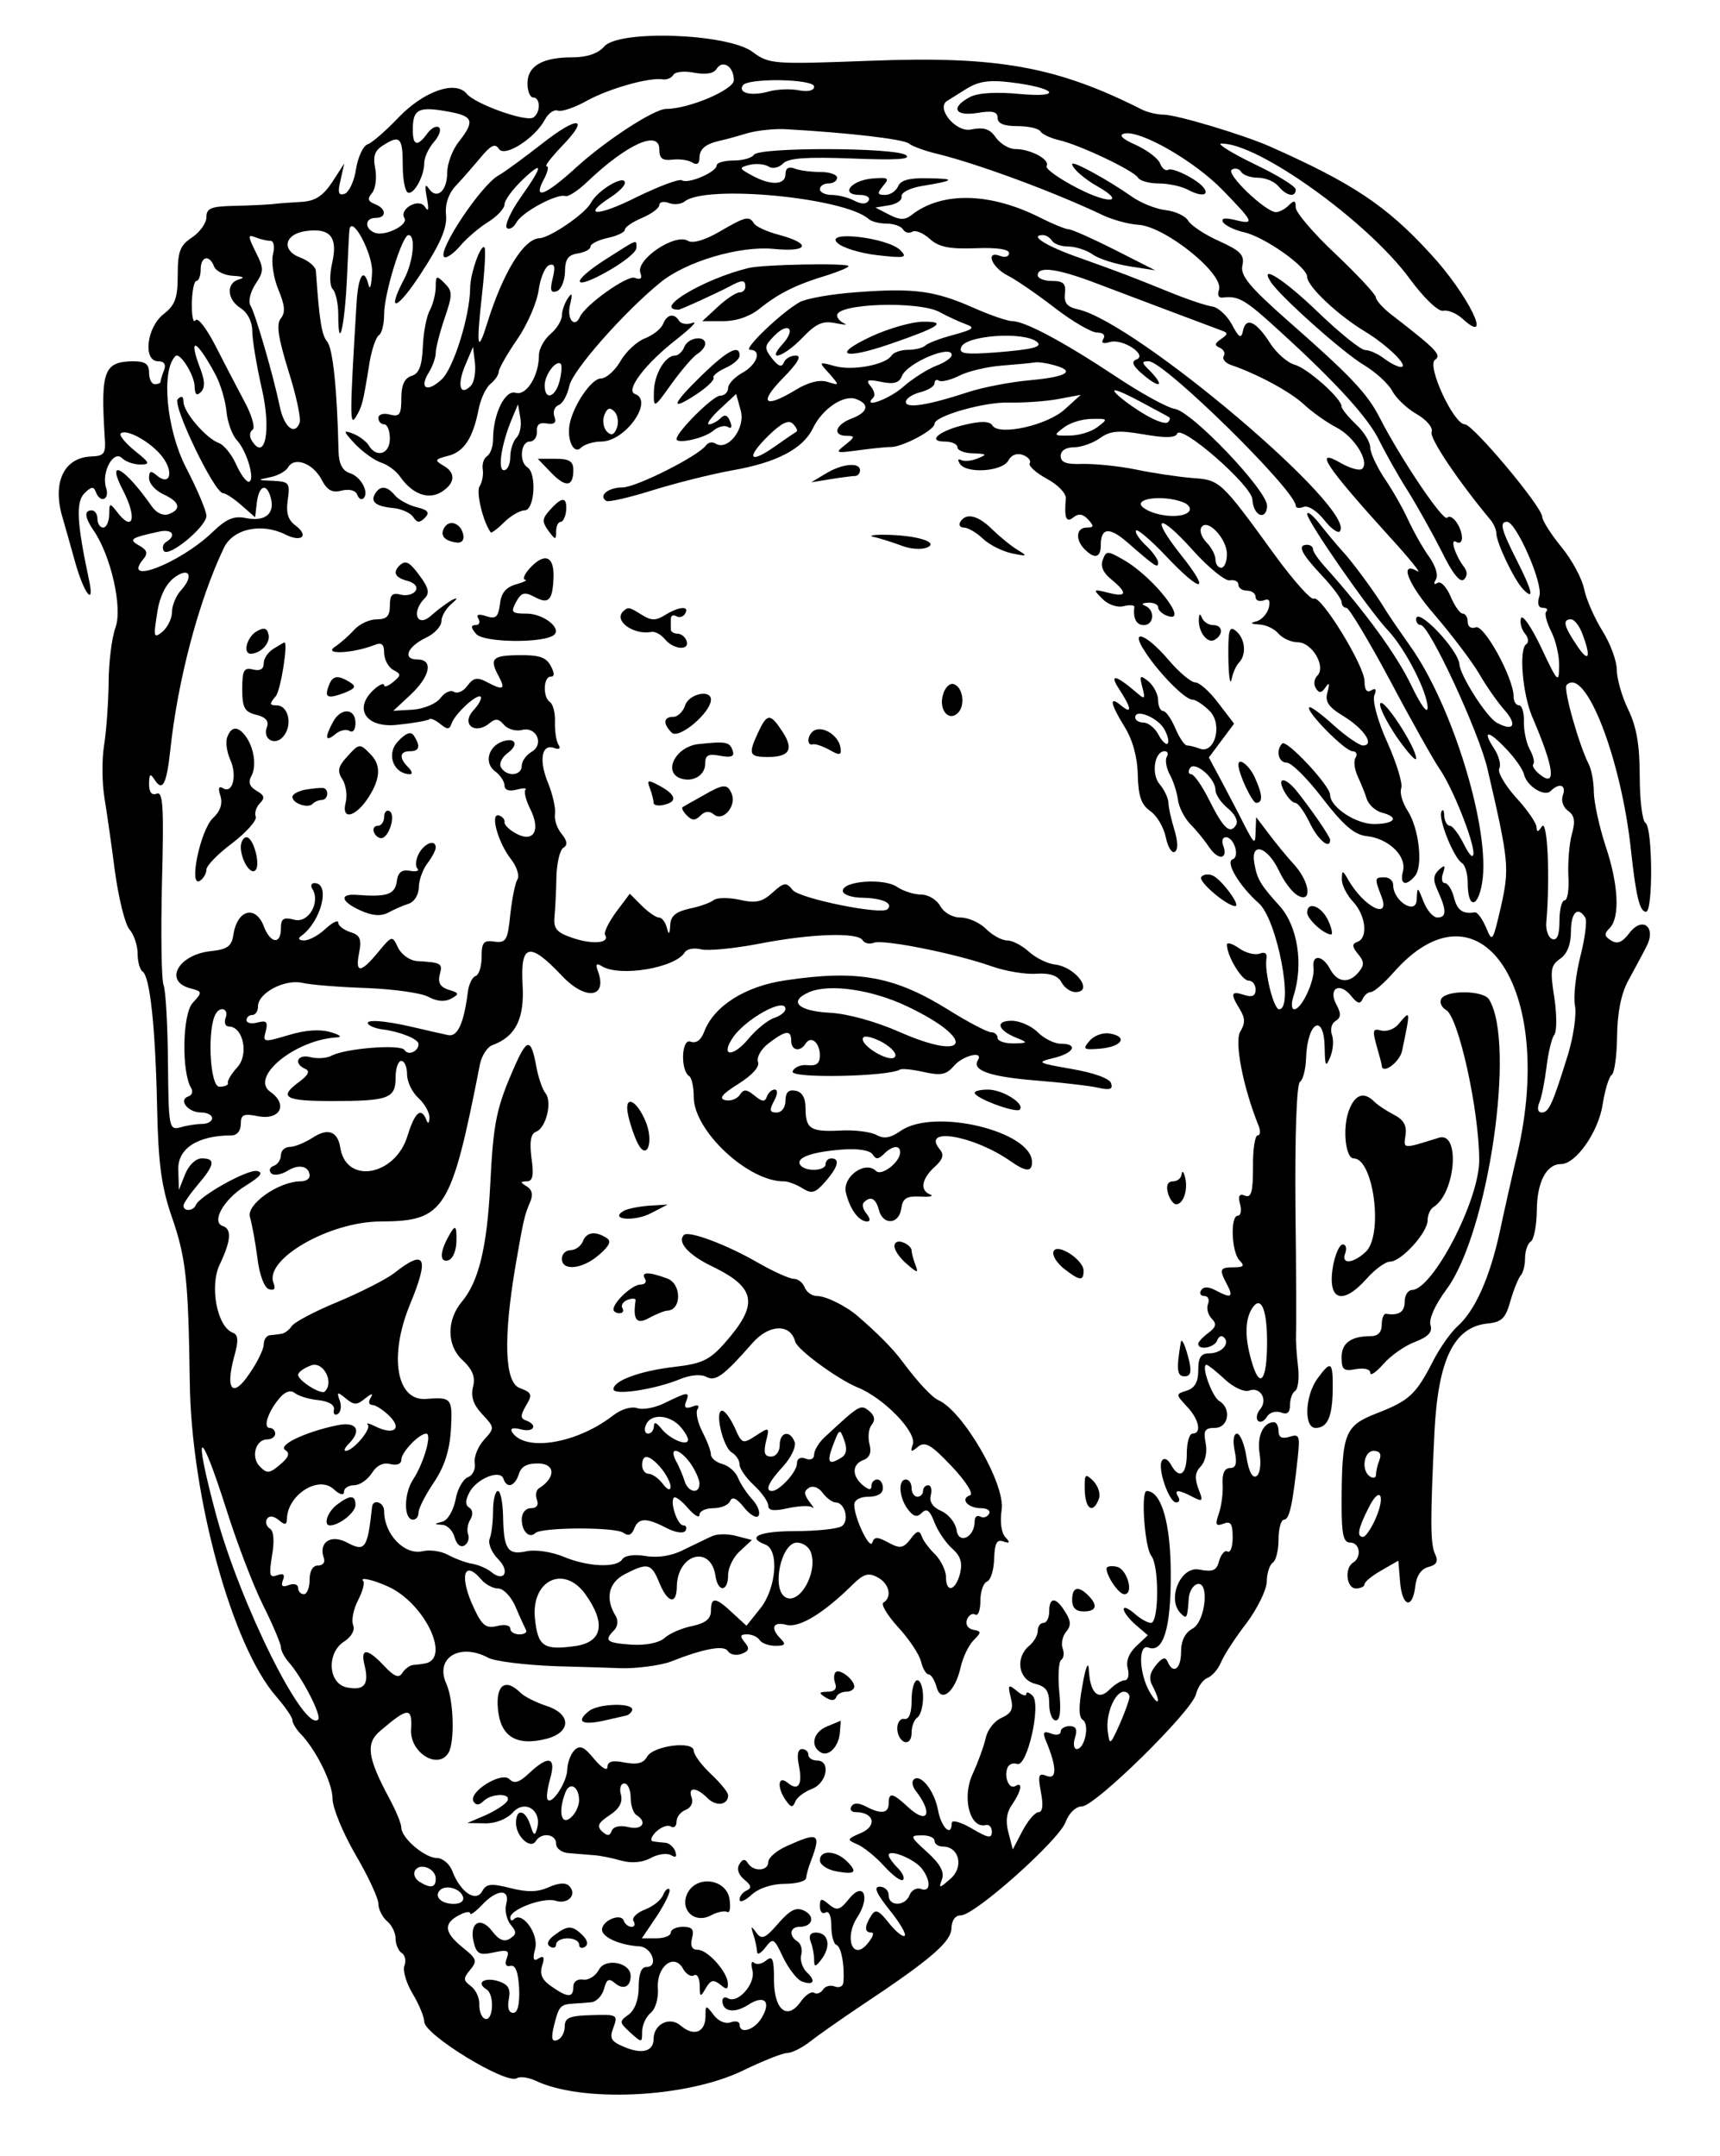 <?xml version="1.0" standalone="no"?>
<!DOCTYPE svg PUBLIC "-//W3C//DTD SVG 20010904//EN"
 "http://www.w3.org/TR/2001/REC-SVG-20010904/DTD/svg10.dtd">
<svg version="1.0" xmlns="http://www.w3.org/2000/svg"
 width="300pt" height="376pt" viewBox="0 0 300 376"
 preserveAspectRatio="xMidYMid meet">
<g transform="translate(0,376) scale(0.05,-0.05)"
fill="#000000" stroke="none">
<path d="M2108 7358 c-22 -25 -61 -38 -112 -38 -104 0 -156 -30 -156 -91 0
-27 9 -49 20 -49 26 0 26 -54 0 -70 -26 -16 -202 47 -232 83 -39 48 -150 9
-238 -83 -44 -46 -92 -88 -107 -93 -16 -5 -34 -44 -41 -86 -6 -43 -25 -82 -40
-87 -21 -7 -25 4 -14 48 l13 58 -42 -65 c-32 -48 -59 -66 -106 -69 -35 -2 -81
-5 -103 -8 -22 -2 -83 -5 -135 -6 -79 -2 -95 -8 -95 -40 0 -20 -23 -52 -50
-70 -42 -28 -50 -48 -50 -131 0 -81 -9 -105 -50 -137 -59 -47 -72 -164 -18
-164 21 0 28 -11 20 -32 -7 -17 -12 -35 -12 -40 0 -4 -9 -8 -20 -8 -11 0 -20
18 -20 40 0 30 -13 40 -55 40 -102 -1 -114 -33 -100 -260 5 -63 0 -70 -47 -72
-96 -4 -137 -92 -99 -216 10 -34 29 -102 43 -152 31 -112 70 -160 48 -60 -42
197 -46 270 -15 300 23 23 32 24 39 5 15 -42 50 -28 36 14 -17 54 26 133 56
103 12 -12 40 -22 63 -22 36 0 34 6 -19 48 -33 27 -55 54 -49 60 19 19 108
-31 146 -82 40 -53 26 -102 -19 -65 -22 19 -28 17 -28 -9 0 -18 22 -43 50 -56
57 -26 64 -52 19 -69 -19 -7 -42 3 -58 25 -97 139 -164 176 -101 56 49 -95 34
-147 -22 -73 -25 32 -27 32 -27 -10 -1 -25 -10 -45 -21 -45 -11 0 -20 14 -20
30 0 17 -9 30 -20 30 -27 0 -25 -24 7 -71 60 -87 101 -269 76 -337 -13 -36
-24 -123 -24 -193 -1 -71 -8 -169 -16 -219 -8 -49 -7 -130 1 -180 8 -49 25
-166 37 -260 13 -93 35 -184 51 -202 15 -17 28 -55 28 -83 0 -29 8 -57 17 -63
26 -16 45 -192 51 -472 4 -198 15 -277 50 -380 51 -146 59 -222 64 -580 5
-401 148 -921 301 -1096 31 -36 57 -73 57 -83 0 -10 12 -30 26 -45 56 -57 114
-174 114 -229 0 -32 36 -119 80 -195 44 -75 80 -152 80 -172 0 -19 14 -46 30
-60 17 -14 30 -41 30 -61 0 -20 10 -43 21 -50 12 -7 16 -27 10 -44 -7 -17 6
-61 29 -99 22 -37 40 -81 40 -97 0 -45 286 -220 323 -197 11 7 40 3 64 -8 161
-78 526 -61 723 34 70 34 140 62 156 62 16 0 52 18 80 40 28 22 108 78 178
125 244 162 314 223 315 270 1 28 13 45 33 45 48 0 341 261 365 325 12 32 36
55 57 55 46 0 383 331 398 391 6 25 24 51 40 57 16 6 38 31 48 56 11 26 51 87
89 136 37 50 69 114 70 144 0 29 10 59 21 66 11 7 20 43 20 81 0 38 9 69 19
69 19 0 30 51 48 216 8 77 6 84 -29 73 -26 -8 -38 -2 -38 20 0 17 -7 31 -16
31 -37 0 -60 -49 -50 -110 6 -37 1 -71 -11 -78 -14 -9 -27 16 -35 67 -7 45
-22 81 -33 81 -12 0 -15 -25 -8 -60 9 -44 5 -60 -17 -60 -18 0 -27 -19 -25
-55 2 -30 -4 -77 -13 -103 -14 -40 -11 -46 16 -36 25 10 32 0 32 -48 0 -33 -8
-55 -18 -49 -9 6 -22 -9 -29 -32 -9 -35 -21 -40 -70 -31 -64 13 -114 -103 -64
-153 21 -21 23 -18 28 55 2 21 14 42 28 47 45 15 31 -130 -15 -155 -26 -14
-40 -42 -40 -81 0 -60 -28 -80 -47 -34 -8 18 -19 14 -41 -13 -22 -27 -25 -48
-11 -73 30 -58 21 -74 -11 -19 -37 65 -40 168 -4 154 52 -20 79 68 78 257 0
177 -33 289 -84 289 -21 0 -7 -197 16 -226 28 -34 27 -234 -1 -234 -12 0 -38
15 -58 33 -21 18 -37 25 -37 15 0 -11 19 -35 42 -55 l42 -36 -40 -38 c-26 -24
-37 -53 -30 -78 6 -23 1 -41 -10 -41 -12 0 -36 -15 -54 -33 -40 -40 -68 -11
-72 73 -2 28 -12 2 -22 -58 -14 -74 -13 -111 1 -120 25 -16 7 -102 -21 -102
-10 0 -13 18 -6 40 9 28 4 40 -19 40 -17 0 -31 -9 -31 -19 0 -11 -15 -14 -33
-7 -27 10 -31 5 -18 -26 37 -89 39 -135 3 -122 -29 12 -32 4 -21 -56 9 -45 6
-70 -8 -70 -12 0 -37 -29 -56 -65 l-34 -65 -15 58 c-11 40 -7 71 13 99 32 47
38 81 11 64 -21 -13 -40 29 -28 63 5 13 20 19 34 14 35 -13 85 207 54 238 -12
12 -22 15 -22 6 0 -9 -15 -5 -33 11 -30 24 -32 22 -21 -24 10 -39 3 -54 -32
-70 -24 -10 -49 -41 -55 -69 -6 -27 -27 -86 -47 -129 -37 -82 -8 -190 47 -176
12 3 21 -8 21 -24 0 -24 -14 -21 -70 12 -39 23 -70 31 -70 19 0 -51 -37 -16
-48 46 -13 68 -62 129 -85 105 -7 -6 -4 -24 7 -38 63 -81 42 -122 -29 -55 -52
48 -65 50 -65 10 0 -35 -27 -38 -80 -10 -25 13 -42 13 -50 0 -7 -11 0 -20 15
-20 63 0 76 -47 20 -72 -51 -22 -52 -24 -15 -40 22 -9 64 -43 94 -76 30 -33
60 -55 66 -48 7 6 -2 25 -19 42 -17 17 -31 37 -31 44 0 23 89 -13 115 -46 33
-42 32 -85 -2 -72 -15 6 -33 -4 -40 -21 -15 -40 -73 -41 -73 -1 0 17 -14 30
-31 30 -22 0 -13 -22 33 -80 36 -44 60 -85 54 -91 -6 -6 -31 14 -55 44 -36 46
-47 50 -62 26 -24 -38 -24 -59 1 -59 11 0 4 -18 -15 -40 -51 -60 -81 23 -34
94 46 71 21 126 -29 64 -32 -40 -42 -43 -70 -20 -27 23 -32 22 -32 -7 0 -18 9
-28 20 -21 12 7 20 -13 20 -47 0 -33 8 -63 18 -66 17 -7 29 -74 24 -131 -1
-14 -15 -20 -30 -14 -15 6 -34 1 -41 -11 -8 -12 -22 -17 -31 -11 -10 6 -30 -8
-46 -30 -47 -68 -94 -31 -94 75 0 73 -5 86 -27 68 -15 -13 -34 -16 -43 -8 -9
8 -11 -4 -5 -28 11 -46 -52 -117 -86 -96 -10 6 -19 2 -19 -9 0 -38 42 -45 90
-14 57 37 82 11 46 -47 -26 -42 -76 -56 -76 -22 0 11 -14 14 -31 8 -18 -7 -43
4 -59 25 -28 37 -29 36 -29 -5 -1 -56 -41 -70 -86 -32 -38 34 -95 6 -95 -46 0
-43 -39 -54 -100 -29 -49 20 -55 31 -40 69 16 44 13 46 -76 43 -78 -2 -94 -9
-94 -40 0 -21 -12 -42 -26 -47 -19 -7 -22 6 -12 48 17 69 22 76 65 79 18 1 48
3 66 5 18 2 37 22 44 46 9 35 17 39 39 20 29 -24 54 -12 54 26 0 47 -89 64
-111 21 -12 -22 -36 -37 -55 -34 -20 3 -34 -7 -34 -25 0 -39 -19 -39 -76 1
-33 22 -42 43 -33 72 10 30 6 37 -12 26 -18 -12 -22 -3 -12 34 13 51 -45 131
-74 103 -7 -8 -13 -5 -13 5 0 29 115 72 158 59 44 -14 77 22 47 52 -12 12 -38
10 -71 -5 -38 -17 -74 -18 -133 -3 -68 17 -84 16 -99 -11 -22 -40 -76 -3 -104
70 -9 25 -34 46 -54 46 -42 0 -124 70 -124 106 0 14 -19 60 -43 104 -75 140
-82 190 -31 233 98 84 113 84 108 4 -4 -79 93 -140 130 -81 23 36 19 185 -7
242 -41 90 47 144 147 90 23 -12 128 -25 234 -29 105 -3 208 -6 227 -7 53 -2
141 10 175 23 116 46 186 58 199 37 8 -13 29 -17 48 -10 26 10 29 19 11 40
-18 22 -16 28 8 28 18 0 37 -9 44 -20 7 -11 32 -20 55 -20 33 0 38 5 19 24
-38 38 -28 62 20 49 45 -11 130 41 232 142 37 36 54 41 85 24 41 -21 52 -69
21 -88 -10 -6 13 -44 51 -86 38 -41 74 -95 80 -120 6 -25 18 -45 27 -45 8 0
20 -19 27 -43 15 -59 65 -18 84 68 8 35 28 77 45 94 28 28 28 32 -1 37 -19 4
-28 19 -22 35 6 16 19 24 29 18 10 -6 18 15 18 48 0 33 11 63 23 67 13 5 24
40 25 80 2 54 9 68 32 60 23 -8 25 -4 7 15 -14 15 -19 54 -13 94 15 89 -135
347 -221 384 -22 10 -71 62 -123 132 -35 47 -83 96 -158 161 -42 36 -111 70
-142 70 -17 0 -36 13 -43 30 -6 16 -23 30 -38 30 -15 0 -70 25 -123 55 -110
64 -244 114 -260 98 -25 -25 16 -71 103 -112 149 -73 158 -131 39 -265 -52
-59 -79 -72 -174 -83 -121 -14 -214 -48 -214 -78 0 -23 145 -1 232 35 36 15
74 18 92 8 32 -17 60 3 160 117 58 67 133 70 150 6 7 -28 148 -131 216 -159
93 -37 210 -158 194 -200 -9 -26 -6 -28 18 -8 25 20 45 9 118 -68 51 -54 77
-97 64 -101 -36 -12 -8 -45 38 -45 22 0 35 -9 28 -20 -7 -12 -21 -15 -31 -9
-11 6 -19 -2 -19 -17 0 -56 -56 -82 -63 -30 -4 25 -28 55 -53 66 -30 13 -43
32 -37 55 5 19 1 35 -9 35 -10 0 -18 -9 -18 -20 0 -11 -9 -20 -20 -20 -11 0
-20 14 -20 30 0 17 -9 30 -20 30 -28 0 -24 -63 7 -104 20 -26 32 -29 49 -12
17 17 28 8 44 -34 12 -31 40 -72 62 -91 29 -26 36 -49 27 -87 -16 -61 -49 -69
-49 -12 0 22 -17 57 -37 78 -21 20 -43 49 -48 65 -8 21 -17 19 -39 -11 -25
-32 -36 -34 -77 -12 -38 21 -49 21 -56 0 -9 -27 -63 86 -63 132 0 17 21 28 50
28 31 0 50 11 50 30 0 17 -9 30 -20 30 -11 0 -20 -10 -20 -22 0 -16 -9 -15
-30 2 -39 33 -38 73 2 88 22 8 29 27 21 56 -6 24 -3 54 8 67 13 16 10 32 -9
48 -30 24 -32 23 -157 -93 -19 -18 -35 -45 -35 -59 0 -15 -13 -21 -30 -14 -18
7 -30 0 -30 -18 0 -28 -61 -95 -87 -95 -26 0 -12 31 39 86 28 31 46 69 40 85
-16 43 -52 35 -52 -11 0 -22 -13 -40 -30 -40 -23 0 -27 13 -18 52 13 51 12 52
-35 21 -46 -30 -49 -29 -74 28 -15 32 -34 59 -44 59 -27 0 3 -128 34 -146 15
-9 27 -27 27 -42 0 -14 22 -46 50 -72 28 -26 50 -58 50 -71 0 -18 20 -20 69
-9 38 8 76 10 84 3 9 -7 4 2 -10 20 -19 26 -19 37 -1 48 14 9 35 1 48 -18 14
-18 34 -33 45 -33 33 0 49 -65 21 -83 -14 -9 -87 -17 -161 -17 -127 0 -173
-21 -105 -47 49 -19 38 -153 -18 -223 l-48 -60 -49 45 c-58 55 -75 57 -75 7 0
-28 -19 -43 -65 -53 -36 -7 -80 -26 -97 -42 -20 -17 -65 -26 -115 -23 -87 6
-97 14 -61 50 13 13 15 34 7 48 -39 62 -27 118 31 148 80 41 92 38 120 -30 29
-71 60 -78 61 -15 1 116 119 149 135 38 9 -58 44 -55 44 4 0 26 19 64 42 84
l41 38 -54 14 c-29 8 -68 8 -86 -1 -18 -8 -62 -30 -98 -47 -40 -21 -89 -29
-132 -22 -40 7 -74 2 -82 -11 -19 -31 -120 -27 -206 9 -41 17 -97 25 -127 19
-67 -15 -81 6 -83 121 -1 49 -9 89 -18 89 -9 0 -17 -31 -17 -68 0 -38 -5 -82
-12 -99 -6 -16 7 -48 30 -71 43 -43 20 -82 -25 -44 -15 12 -43 24 -65 28 -21
3 -58 17 -83 30 -24 14 -65 20 -90 14 -64 -15 -135 59 -135 140 0 30 -38 44
-42 15 -16 -147 -24 -159 -89 -124 -56 29 -99 -1 -79 -56 5 -14 -4 -25 -21
-25 -18 0 -29 -19 -29 -50 0 -27 -9 -50 -20 -50 -11 0 -20 10 -20 22 0 12 -15
17 -32 10 -23 -9 -29 -4 -21 17 8 20 1 25 -20 17 -27 -10 -29 0 -18 69 9 51 6
86 -8 94 -12 8 -16 23 -10 33 8 13 23 11 41 -3 22 -19 28 -18 29 4 2 83 109
152 162 104 22 -20 37 -24 37 -10 0 13 16 23 35 23 20 0 47 19 62 42 17 27 39
38 64 32 23 -6 39 0 39 15 0 26 62 91 87 91 21 0 -9 -104 -46 -160 -33 -51
-33 -140 0 -140 11 0 19 11 19 25 0 14 24 61 53 104 37 55 55 110 60 184 6
111 3 115 -87 108 -103 -8 -130 149 -56 329 69 167 54 196 -56 109 -29 -22
-118 -67 -197 -100 -80 -33 -152 -71 -160 -85 -9 -13 -25 -25 -36 -26 -12 -2
-30 -4 -41 -5 -11 -2 -20 -16 -20 -32 0 -16 -22 -62 -50 -102 -58 -87 -85 -57
-53 60 16 56 14 76 -5 83 -55 21 -82 163 -45 239 39 82 42 123 10 133 -41 14
3 93 79 140 53 33 65 47 40 52 -33 6 -200 -87 -213 -119 -8 -21 -43 -23 -43
-2 0 8 23 41 50 73 59 69 63 92 14 92 -21 0 -45 -23 -58 -55 l-22 -55 -2 72
c-2 73 69 118 185 118 20 0 33 16 33 40 0 33 10 37 60 27 77 -15 106 41 43 85
-73 51 87 182 233 190 19 1 9 9 -22 18 -37 11 -88 8 -147 -10 -88 -26 -91 -26
-80 13 8 33 3 39 -28 31 -22 -6 -39 -2 -39 8 0 10 9 18 20 18 11 0 20 13 20
30 0 47 93 96 155 82 30 -7 132 -15 225 -18 94 -4 190 -17 215 -31 30 -16 57
-18 79 -6 29 16 28 20 -9 31 -29 9 -38 25 -31 53 11 39 6 42 -78 47 -25 1 -55
22 -67 46 -21 44 -21 44 -70 -15 -61 -74 -81 -75 -66 -1 9 47 3 61 -31 71 -23
8 -42 22 -42 33 0 11 -20 1 -44 -21 -24 -23 -58 -41 -75 -41 -18 0 -23 7 -11
15 71 51 104 185 47 185 -11 0 -14 -9 -8 -19 30 -47 -12 -121 -61 -109 -39 10
-48 5 -48 -30 0 -58 -37 -53 -60 8 -29 75 -93 57 -106 -31 -6 -39 -21 -50 -76
-56 -115 -11 -169 -105 -74 -130 42 -11 43 -13 8 -51 -36 -40 -39 -242 -5
-297 7 -12 3 -25 -10 -29 -36 -12 -1 -56 44 -56 22 0 39 -9 39 -20 0 -11 -16
-20 -35 -20 -19 0 -53 -5 -76 -12 -39 -10 -41 -2 -43 226 -1 130 -8 251 -15
269 -8 19 -10 179 -6 356 7 265 4 321 -18 313 -18 -7 -27 5 -27 34 1 35 4 38
19 15 28 -44 42 -17 55 102 26 246 100 524 187 706 32 67 131 88 214 47 57
-29 84 -5 36 31 -26 19 -34 44 -27 90 8 59 5 63 -52 66 -55 2 -56 3 -12 12 28
5 57 21 65 35 22 38 86 15 117 -43 19 -37 37 -47 70 -38 27 6 48 1 54 -14 5
-14 14 -20 22 -13 21 20 -9 76 -48 88 -25 8 -38 32 -39 76 -5 220 -20 359 -40
383 -19 23 -27 73 -39 246 -1 15 -25 35 -53 46 -69 25 -57 83 18 93 85 12 112
-21 92 -110 -10 -44 -9 -82 2 -93 10 -10 19 -50 19 -88 0 -134 22 -46 30 120
4 92 8 171 9 175 7 56 81 -81 79 -146 -2 -45 -7 -66 -12 -47 -16 64 -36 36
-42 -60 -24 -392 -24 -434 -3 -400 22 37 25 46 48 190 8 47 23 90 33 96 10 6
18 39 18 73 0 72 63 276 85 276 26 0 17 -93 -15 -153 -65 -124 -24 -109 61 23
66 101 89 156 85 199 -4 38 8 75 34 103 22 23 61 68 87 99 35 42 50 50 63 30
19 -32 126 36 161 102 12 22 32 36 45 31 13 -5 60 11 104 36 78 42 216 81 263
73 13 -2 30 5 36 16 7 11 40 14 74 7 39 -7 67 -3 77 14 21 33 60 8 60 -40 0
-33 -157 -100 -236 -100 -42 0 -211 -110 -315 -205 -111 -101 -152 -114 -110
-37 12 23 16 42 8 42 -8 0 16 31 53 70 100 103 57 108 -70 8 -62 -48 -129 -98
-151 -110 -61 -34 -212 -261 -190 -284 7 -7 33 11 57 39 24 28 69 66 99 84 30
19 55 46 55 60 0 14 27 51 60 83 77 74 76 54 -4 -59 -35 -50 -56 -97 -48 -106
8 -8 24 1 34 20 21 36 141 101 171 91 10 -3 45 20 77 51 138 131 250 181 250
112 0 -32 11 -40 45 -36 25 3 56 -1 70 -10 16 -10 25 -4 25 15 0 33 21 50 75
62 19 4 62 16 95 26 33 9 94 16 135 13 212 -12 407 -34 426 -50 11 -9 56 -26
100 -36 145 -36 412 -135 579 -215 33 -15 87 -30 120 -32 94 -5 303 -173 282
-228 -6 -17 -1 -28 13 -26 56 7 79 -7 199 -117 199 -181 312 -306 348 -383 19
-38 62 -116 97 -171 35 -56 89 -153 121 -216 37 -76 64 -109 77 -96 13 13 12
28 -1 45 -30 40 -49 100 -26 86 11 -7 20 -1 20 14 -1 39 -36 87 -52 70 -14
-13 -160 203 -234 347 -43 85 -100 146 -320 339 -136 120 -168 159 -160 194 8
36 -6 51 -81 85 -50 22 -99 55 -108 71 -9 16 -44 33 -79 37 -34 4 -87 25 -119
48 -81 57 -207 126 -207 113 0 -15 43 -53 90 -79 98 -56 39 -62 -68 -7 -67 34
-117 70 -111 79 13 22 -56 59 -109 59 -22 0 -52 18 -68 40 -21 31 -42 37 -88
28 -52 -10 -122 75 -82 100 3 2 32 20 64 40 44 28 81 34 155 25 160 -19 190
-55 35 -41 -84 8 -148 4 -175 -11 -68 -36 -53 -68 27 -55 53 9 70 4 70 -17 0
-20 22 -29 69 -29 38 0 74 -8 80 -18 6 -10 35 -24 66 -31 75 -18 260 -106 275
-131 7 -11 39 -20 72 -20 34 0 79 -10 100 -21 73 -39 89 -6 19 37 -37 23 -76
37 -85 32 -9 -6 -22 4 -29 21 -6 18 -45 47 -84 65 -48 21 -62 35 -41 40 55 13
244 -95 343 -197 110 -113 114 -122 42 -104 -35 8 -49 6 -40 -9 8 -11 40 -27
72 -34 72 -16 221 -121 221 -156 0 -33 108 -134 201 -190 78 -47 157 -124 126
-124 -11 0 -37 13 -58 29 -22 17 -52 30 -67 30 -16 1 -89 60 -163 131 -119
115 -207 171 -167 108 29 -48 252 -247 324 -290 42 -25 87 -66 101 -92 13 -25
52 -62 86 -81 34 -20 57 -47 51 -62 -8 -21 92 -170 206 -307 11 -13 20 -35 20
-47 0 -32 63 -164 94 -195 40 -41 31 -4 -24 104 -53 105 -60 132 -33 132 32 0
127 -216 113 -259 -8 -26 -4 -41 12 -41 14 0 19 -6 12 -13 -7 -6 1 -37 17 -69
16 -31 29 -86 28 -122 -1 -61 -5 -57 -62 64 -34 72 -66 118 -71 104 -5 -14 1
-38 13 -53 13 -15 15 -32 5 -38 -26 -17 -13 -173 21 -253 77 -179 86 -250 25
-200 -17 14 -27 30 -21 35 5 6 0 29 -13 52 -12 23 -21 66 -20 97 1 31 -7 56
-17 56 -11 0 -19 14 -19 31 0 64 -103 252 -132 241 -16 -6 -28 2 -28 19 0 16
-8 29 -18 29 -9 0 -28 27 -42 60 -14 33 -34 54 -45 47 -13 -8 -15 -3 -6 12 9
14 -1 47 -23 78 -21 29 -54 87 -74 130 -19 42 -57 108 -84 147 -26 40 -48 87
-48 105 0 19 -22 55 -50 81 -27 26 -50 54 -50 62 0 28 -118 133 -164 146 -25
7 -64 41 -86 76 -48 75 -84 92 -94 42 -6 -29 -14 -25 -39 23 -18 32 -49 60
-69 62 -21 3 -87 25 -148 50 -136 55 -159 64 -315 120 -115 40 -177 79 -127
79 11 0 25 -9 32 -20 7 -11 32 -20 57 -20 24 0 62 -12 84 -27 21 -16 80 -34
129 -42 l90 -14 -140 71 c-77 39 -149 71 -161 72 -11 0 -55 18 -97 39 -176 90
-346 94 -452 11 -23 -18 -41 -18 -78 1 l-48 25 48 8 c26 4 46 18 43 31 -2 13
29 29 70 36 117 19 122 26 22 27 -65 2 -96 -7 -104 -28 -7 -16 -27 -30 -45
-30 -28 0 -29 5 -7 32 23 27 19 30 -41 25 -74 -8 -110 -57 -40 -57 23 0 37 -9
30 -20 -8 -13 -25 -13 -50 0 -21 11 -56 20 -79 20 -22 0 -41 9 -41 20 0 11 14
20 30 20 17 0 30 9 30 20 0 11 -26 20 -58 20 -32 0 -73 5 -90 12 -21 8 -32 1
-32 -20 0 -38 -52 -40 -117 -4 -46 25 -46 27 -8 37 22 5 52 3 66 -6 14 -9 37
-4 51 11 20 19 82 23 242 17 152 -6 207 -3 186 12 -39 27 -514 28 -530 1 -7
-11 -39 -20 -71 -20 -33 0 -59 -8 -59 -17 0 -23 -99 -66 -121 -52 -10 6 -81
-21 -159 -59 -135 -68 -194 -68 -90 0 28 18 50 40 50 50 0 31 -95 -25 -119
-70 -20 -38 -142 -121 -179 -123 -55 -2 -127 -119 -182 -295 -34 -110 -39 -86
-19 95 10 87 14 163 9 168 -13 13 -50 -92 -50 -143 -1 -97 -58 -279 -99 -317
-51 -48 -80 -32 -45 24 13 21 24 52 24 68 0 16 14 71 31 121 28 82 28 94 0
122 -28 28 -31 27 -31 -12 0 -23 -9 -60 -20 -81 -12 -21 -23 -79 -25 -128 -3
-68 -13 -94 -39 -102 -25 -8 -36 -32 -36 -78 0 -57 -6 -66 -40 -57 -22 6 -40
1 -40 -12 0 -12 9 -22 20 -22 11 0 20 -22 20 -50 0 -54 -47 -69 -74 -23 -9 14
-34 33 -56 41 -34 13 -33 8 9 -37 26 -27 66 -56 89 -64 23 -7 54 -29 68 -50
43 -61 98 -81 144 -53 49 31 51 68 5 93 -30 18 -28 21 18 33 56 14 87 62 107
164 7 35 25 74 41 87 16 13 29 32 29 43 0 10 29 61 64 112 36 52 69 129 75
172 6 43 23 83 37 87 19 7 22 -6 12 -46 -10 -41 -7 -52 14 -45 15 5 28 36 29
68 0 44 11 59 45 64 24 4 44 14 44 24 0 9 27 23 60 30 33 7 60 20 60 29 0 9
27 27 60 41 33 14 60 34 60 45 0 10 15 14 33 7 17 -7 42 -5 55 5 74 60 555 14
641 -60 10 -10 39 -17 64 -17 24 0 50 -9 57 -20 7 -12 22 -15 33 -8 11 6 38
-5 60 -25 32 -29 68 -36 159 -33 74 3 118 -3 118 -17 0 -12 -13 -16 -30 -10
-54 21 -32 -39 25 -68 30 -15 105 -67 166 -114 61 -47 127 -85 146 -85 21 0
30 -9 22 -22 -9 -15 -1 -18 23 -11 45 13 133 -46 92 -61 -18 -7 -13 -21 18
-48 64 -56 85 -48 27 11 -27 26 -27 31 -2 31 54 0 513 -451 513 -504 0 -8 12
-10 28 -4 15 6 46 -14 70 -44 23 -30 48 -48 55 -42 69 70 -711 731 -913 775
-37 8 -49 22 -45 55 4 35 -6 44 -45 44 -28 0 -50 9 -50 20 0 33 71 23 209 -30
150 -57 387 -146 430 -162 26 -9 26 -13 0 -31 -22 -15 -23 -22 -4 -30 14 -6
20 -19 14 -29 -6 -10 5 -24 25 -31 91 -31 207 -93 255 -138 29 -27 80 -63 113
-80 62 -32 116 -118 90 -144 -8 -8 -41 1 -73 19 -100 58 -56 -9 171 -259 66
-72 109 -126 96 -118 -67 39 -36 -43 59 -152 59 -69 129 -161 155 -205 25 -44
65 -100 87 -125 47 -53 34 -78 -25 -46 -36 19 -128 164 -131 204 -4 52 -151
205 -151 157 0 -11 7 -20 16 -20 30 0 203 -373 233 -502 75 -323 77 -345 47
-480 -29 -124 -30 -126 -52 -73 -13 30 -30 54 -39 53 -42 -7 -62 7 -73 52 -7
27 -21 50 -32 50 -10 0 -13 16 -6 35 9 28 7 30 -15 11 -20 -20 -21 -36 -2 -76
30 -67 29 -90 -3 -90 -15 0 -36 25 -48 55 -21 54 -22 54 -24 7 -2 -55 -82 -5
-82 51 0 15 -13 27 -30 27 -35 0 -36 -2 -10 -69 30 -81 -62 -34 -116 59 -20
36 -23 36 -23 4 -1 -20 17 -55 39 -79 45 -48 53 -127 15 -140 -19 -7 -19 -16
2 -42 22 -26 23 -39 3 -63 -34 -42 -75 -37 -100 10 -26 49 -64 53 -58 5 6 -43
-41 -145 -67 -145 -10 0 -11 20 -3 45 36 111 15 245 -48 315 -66 73 -78 92
-88 147 -15 79 45 62 86 -25 17 -36 46 -75 65 -85 51 -29 43 46 -12 107 -25
27 -65 76 -89 108 l-44 58 -2 -50 c-1 -47 -4 -45 -38 20 -19 39 -56 108 -80
154 l-45 84 44 59 44 59 -55 72 c-30 40 -66 72 -81 72 -14 0 -57 36 -94 80
-79 92 -136 110 -80 26 48 -74 139 -166 164 -166 12 0 39 -18 61 -40 46 -46
18 -151 -35 -131 -16 6 -35 11 -44 11 -9 0 -27 27 -41 60 -14 33 -33 60 -42
60 -10 0 -18 17 -18 38 0 20 -15 49 -33 65 -30 24 -33 22 -22 -20 11 -42 9
-44 -21 -18 -73 63 -96 66 -59 10 43 -66 45 -88 5 -55 -42 35 -37 6 13 -75 28
-45 45 -106 46 -168 2 -74 12 -104 44 -126 23 -16 47 -57 54 -92 7 -34 21 -56
31 -50 12 7 11 36 -1 76 -11 36 -21 79 -21 95 -1 17 -14 45 -30 64 -31 35 -19
116 17 116 10 0 14 -9 7 -20 -6 -10 -2 -38 11 -62 13 -24 25 -63 28 -87 3 -25
22 -63 43 -85 21 -21 51 -58 67 -82 31 -46 66 -41 48 7 -6 16 -2 29 9 29 29 0
50 -68 24 -77 -27 -9 24 -94 91 -153 64 -56 124 -370 71 -370 -19 0 -52 132
-44 178 3 17 -6 23 -24 16 -16 -6 -48 2 -72 19 -23 16 -42 22 -42 12 0 -39 52
-125 75 -125 14 0 25 -14 25 -31 0 -23 -12 -28 -40 -19 -46 15 -49 5 -15 -50
19 -31 19 -49 2 -77 -22 -34 9 -194 63 -328 8 -19 7 -35 -3 -35 -9 0 -17 -50
-16 -110 0 -87 -6 -109 -28 -100 -20 8 -25 -1 -17 -30 6 -22 2 -40 -8 -40 -27
0 -22 -128 6 -156 19 -19 14 -24 -20 -24 -50 0 -52 -7 -23 -61 23 -44 13 -48
-41 -19 -25 13 -42 13 -50 0 -7 -11 -2 -20 11 -20 13 0 19 -12 13 -28 -6 -15
0 -38 13 -51 18 -18 15 -30 -12 -50 -19 -14 -35 -31 -35 -38 0 -24 57 -13 66
12 5 14 15 19 23 11 24 -21 -8 -56 -50 -56 -30 0 -39 -14 -39 -59 0 -41 -12
-62 -40 -71 -39 -12 -39 -13 0 -55 43 -45 53 -95 20 -95 -11 0 -20 -31 -20
-70 0 -74 -26 -92 -56 -37 -11 19 -24 24 -31 12 -16 -26 25 -145 50 -145 11 0
14 9 7 20 -16 26 2 25 51 -1 35 -18 37 -15 19 30 -13 36 -11 57 9 77 15 16 23
49 17 80 -9 45 -3 54 32 54 48 0 59 68 15 94 -25 15 -65 126 -44 126 5 0 34
-23 64 -51 30 -28 68 -45 84 -39 39 15 67 -31 39 -65 -12 -14 -15 -32 -8 -40
8 -8 22 -2 31 13 9 16 31 22 49 16 22 -9 32 -1 32 25 0 21 8 44 18 50 10 6 15
45 10 86 -5 41 -8 89 -7 105 1 17 1 220 -2 452 -2 249 4 428 16 435 10 6 20
44 21 83 5 128 63 159 65 35 1 -65 4 -69 20 -30 10 25 12 59 5 77 -6 18 -1 39
13 47 19 12 20 26 3 57 -30 56 10 81 51 31 21 -27 32 -30 40 -12 6 14 19 25
29 25 11 0 46 31 79 68 298 339 566 -50 433 -628 -17 -71 -45 -195 -62 -275
-35 -161 -86 -276 -149 -332 -23 -21 -61 -75 -84 -120 -60 -117 -83 -138 -196
-182 -113 -44 -122 -69 -123 -316 0 -107 6 -135 30 -135 34 0 41 -51 10 -70
-31 -19 -23 -90 10 -90 17 0 30 7 30 15 0 8 27 30 59 48 l59 34 6 -74 c7 -87
43 -98 53 -16 4 37 20 61 46 68 28 7 35 19 24 43 -18 36 -18 116 -3 429 13
252 68 365 185 377 50 5 63 18 80 79 12 41 28 80 36 89 8 8 15 35 15 60 0 25
9 51 20 58 11 7 20 55 21 106 0 100 33 164 84 164 53 0 132 114 146 210 8 50
22 95 31 101 10 6 18 67 19 135 1 82 14 148 39 194 21 39 49 90 62 116 38 69
-11 111 -58 50 -25 -33 -42 -40 -64 -26 -24 15 -25 23 -5 43 37 37 31 154 -15
289 -21 65 -39 147 -40 183 0 36 -8 81 -18 100 -34 67 -90 264 -77 276 65 66
191 -256 225 -581 17 -156 30 -210 52 -210 25 0 23 295 -2 310 -11 7 -20 80
-20 162 0 109 -11 173 -40 233 -22 45 -40 108 -40 139 0 31 -23 93 -51 137
-27 44 -56 109 -63 145 -7 35 -42 101 -79 146 -37 45 -67 93 -67 105 0 35
-242 323 -270 323 -39 0 -134 205 -104 225 24 16 5 36 -145 152 -34 25 -61 55
-61 65 0 10 -63 78 -140 151 -77 72 -140 146 -140 163 0 25 -5 27 -24 8 -13
-13 -33 -24 -45 -24 -37 1 -176 134 -154 148 11 7 26 4 33 -8 7 -11 33 -20 59
-20 25 0 57 -13 71 -30 28 -34 60 -40 60 -11 0 11 -65 51 -145 89 -80 39 -131
71 -115 71 126 4 508 -269 656 -469 51 -70 101 -117 118 -114 17 4 47 -9 68
-28 110 -100 19 86 -113 228 -153 167 -271 245 -559 373 -93 41 -326 111 -371
111 -22 0 -55 8 -74 17 -298 151 -505 188 -947 171 -343 -13 -355 -12 -413 31
-86 64 -464 78 -517 19z m732 -140 c0 -14 -21 -19 -53 -13 -29 6 -76 4 -105
-4 -60 -17 -108 -6 -91 21 17 27 249 23 249 -4z m-1262 -90 c73 -15 77 -33 22
-103 -22 -28 -40 -76 -40 -107 0 -64 -36 -96 -64 -56 -13 20 -15 10 -7 -32 8
-42 6 -51 -7 -31 -21 32 -91 -8 -71 -40 14 -24 -68 -64 -103 -51 -37 14 -36
52 2 52 40 0 38 33 -2 48 -25 10 -27 19 -10 39 12 15 17 53 11 85 -9 45 -2 64
32 84 55 34 64 23 64 -76 0 -45 8 -86 17 -91 20 -12 58 56 58 103 0 19 15 51
33 72 18 20 27 43 19 51 -9 8 -27 -1 -41 -20 -35 -48 -51 -44 -51 12 0 75 20
84 138 61z m-634 -448 c11 0 15 -21 8 -48 -6 -26 2 -81 19 -122 23 -55 25 -80
9 -100 -17 -20 -10 -66 26 -183 27 -85 45 -167 39 -182 -17 -45 -54 -15 -69
57 -23 111 -86 326 -102 352 -9 14 -1 47 17 75 30 45 30 55 1 112 -28 57 -28
62 0 51 17 -7 41 -12 52 -12z m-197 -90 c7 -16 37 -31 67 -32 34 -2 42 -6 21
-12 -47 -12 -44 -71 5 -101 24 -16 40 -47 40 -80 0 -30 15 -120 33 -199 34
-145 12 -259 -35 -182 -9 14 -7 30 3 37 10 6 -2 51 -29 100 -26 49 -72 137
-102 196 -31 60 -61 98 -68 86 -8 -12 -13 14 -13 57 1 44 8 80 16 80 8 0 15
18 15 40 0 47 31 53 47 10z m5 -377 c17 -32 34 -89 38 -127 3 -38 20 -84 37
-102 36 -40 65 -144 40 -144 -9 0 -29 28 -44 62 -15 33 -42 67 -60 73 -45 17
-123 108 -123 144 0 19 -7 22 -20 9 -20 -20 128 -328 158 -328 9 0 38 -19 64
-42 l48 -42 6 52 c8 61 35 69 49 14 14 -54 -21 -82 -86 -69 -43 9 -69 -2 -119
-50 -113 -108 -318 -187 -240 -93 17 20 13 32 -14 47 -39 22 -31 27 69 49 46
10 62 -13 25 -36 -12 -7 -15 -21 -9 -31 16 -26 149 84 149 122 0 17 -32 93
-72 170 -67 131 -87 337 -36 387 15 16 67 -67 67 -107 1 -27 7 -33 22 -18 14
14 14 37 0 75 -47 122 -18 113 51 -15z m890 -39 c-37 -37 -48 2 -20 70 l28 66
7 -57 c3 -32 -3 -67 -15 -79z m-1010 -712 c-18 -19 -32 -54 -32 -76 0 -23 -15
-53 -33 -69 -31 -25 -32 -19 -19 63 8 58 30 102 58 124 53 41 72 9 26 -42z
m4888 -153 c32 -84 22 -103 -20 -39 -45 67 -50 90 -20 90 12 0 30 -23 40 -51z
m-1458 -333 c12 -22 17 -44 11 -49 -5 -6 -20 8 -32 31 -12 23 -36 42 -52 42
-16 0 -29 8 -29 18 0 32 80 -1 102 -42z m1196 -72 c29 -31 55 -69 58 -84 10
-42 71 -80 93 -59 30 30 56 22 43 -14 -7 -18 0 -42 18 -55 23 -16 26 -37 13
-82 -9 -33 -14 -98 -12 -145 3 -47 -3 -85 -13 -85 -10 0 -18 -32 -18 -72 0
-48 -8 -69 -25 -63 -14 5 -23 31 -21 57 14 162 4 367 -16 335 -13 -20 -17 -20
-18 -2 0 14 -32 61 -72 104 -39 44 -65 89 -58 101 7 12 -1 44 -19 71 -43 66
-17 62 47 -7z m-1018 -139 c0 -16 19 -44 43 -64 25 -20 37 -45 29 -58 -21 -34
-44 -13 -94 87 -25 50 -53 90 -63 90 -9 0 -11 10 -4 21 16 27 89 -35 89 -76z
m1290 -445 c7 -11 -1 -72 -17 -135 -16 -63 -25 -141 -19 -172 6 -31 -5 -107
-24 -170 -54 -174 -67 -203 -92 -203 -13 0 -17 14 -8 35 8 19 19 76 25 125 6
50 18 100 27 111 9 12 9 70 0 130 -15 95 -13 112 20 135 25 17 38 50 38 95 0
67 24 90 50 49z m-4743 -350 c-6 -16 -1 -30 11 -30 50 0 71 -97 30 -142 -21
-23 -36 -48 -33 -55 3 -7 -11 -13 -30 -13 -33 0 -43 204 -12 255 17 28 46 15
34 -15z m3633 -1130 c0 -139 -26 -169 -55 -64 -23 80 -22 140 2 180 31 49 53
0 53 -116z m-3287 -173 c-12 -13 -93 38 -93 58 0 9 20 24 45 33 42 16 82 -58
48 -91z m-23 -30 c37 -4 58 -17 55 -33 -4 -15 3 -22 14 -15 10 7 13 28 6 47
-11 30 -8 31 21 7 29 -24 39 -24 68 0 23 18 29 19 19 2 -9 -14 -6 -25 6 -25
11 0 38 -17 60 -39 45 -45 14 -67 -49 -36 -22 11 -34 14 -27 6 14 -14 -51 -91
-77 -91 -8 0 -3 11 10 24 48 48 28 80 -41 65 -110 -23 -207 -69 -180 -86 17
-11 13 -25 -18 -51 -36 -31 -46 -32 -70 -7 -33 32 -16 95 25 95 15 0 28 9 28
20 0 11 -9 20 -19 20 -25 0 -5 59 35 105 19 22 38 28 52 17 12 -10 49 -22 82
-25z m1826 -200 c-46 -29 -53 -18 -30 43 22 58 24 59 39 17 11 -29 8 -49 -9
-60z m-2148 -176 c38 -121 97 -275 131 -342 34 -68 61 -133 61 -144 0 -12 13
-36 28 -53 46 -52 115 -186 102 -199 -48 -48 -273 405 -357 717 -80 299 -58
312 35 21z m4024 167 c-7 -17 -12 -40 -12 -51 0 -11 -9 -14 -20 -7 -33 20 -23
90 12 90 21 0 28 -11 20 -32z m-15 -208 c-15 -33 -34 -60 -42 -60 -23 0 -18
28 19 101 40 81 61 44 23 -41z m-1969 -112 c27 -70 -39 -188 -89 -158 -48 30
-14 190 41 190 20 0 41 -14 48 -32z m-1148 -98 c14 -16 40 -30 58 -30 18 0 46
-29 61 -65 15 -36 32 -72 36 -80 5 -8 -6 -15 -23 -15 -18 0 -32 9 -32 20 0 12
-21 16 -46 9 -38 -9 -52 1 -80 61 -53 111 -37 175 26 100z m-329 -22 c131 -57
226 -258 128 -270 -10 -2 -28 -4 -40 -5 -11 -2 -27 -14 -36 -28 -12 -19 -28
-12 -63 25 -59 63 -84 64 -68 1 16 -66 -1 -88 -62 -76 -66 13 -72 122 -8 161
24 16 37 39 30 56 -7 17 1 56 17 87 16 31 24 61 18 67 -14 15 33 5 84 -18z
m691 -28 c73 -102 60 -168 -37 -181 -109 -15 -129 -1 -139 97 -13 133 101 188
176 84z m1898 -358 c0 -9 -15 -52 -34 -95 -34 -75 -35 -76 -42 -23 -7 58 25
136 57 136 10 0 19 -8 19 -18z m-680 -502 c0 -11 13 -20 29 -20 57 0 74 -71
27 -112 -40 -35 -42 -35 -30 -2 9 25 -6 53 -51 94 -61 55 -62 59 -20 59 25 1
45 -8 45 -19z m-1740 -132 c0 -32 -18 -35 -58 -10 -15 10 -21 27 -14 39 18 28
72 6 72 -29z m95 -63 c5 -15 -9 -25 -32 -25 -44 0 -70 26 -48 48 20 20 71 6
80 -23z m151 -25 c-6 -22 1 -54 15 -72 22 -26 21 -34 -2 -49 -20 -13 -39 -5
-63 27 -41 53 -81 27 -63 -42 10 -39 21 -44 70 -33 47 10 55 7 45 -20 -8 -21
-4 -31 13 -27 17 4 27 -22 30 -79 2 -56 -5 -85 -21 -85 -15 0 -21 18 -15 48 7
36 -2 51 -35 62 -50 16 -81 -5 -43 -28 30 -19 23 -117 -7 -102 -11 6 -19 28
-18 50 1 22 -12 50 -29 63 -27 20 -28 27 -3 57 26 31 23 39 -26 78 -64 52 -68
83 -14 112 22 12 40 15 40 7 0 -8 18 5 41 29 52 56 99 58 85 4z"/>
<path d="M2508 6711 c-50 -29 -92 -41 -108 -31 -45 28 -184 -66 -166 -112 7
-19 1 -25 -20 -17 -26 10 -172 -94 -191 -136 -18 -41 -46 -9 -35 40 10 41 8
47 -7 25 -11 -16 -21 -44 -21 -61 0 -16 -18 -46 -40 -64 -22 -19 -40 -52 -40
-74 0 -72 -44 -142 -81 -131 -37 12 -79 -74 -79 -162 0 -25 -9 -51 -21 -59
-11 -7 -18 -27 -15 -46 3 -18 -2 -45 -11 -59 -13 -21 12 -124 39 -161 2 -3 23
12 46 35 23 23 56 42 72 42 35 0 43 129 10 150 -30 19 -24 90 8 90 15 0 26 16
25 35 -2 24 9 33 35 28 26 -4 34 3 26 24 -6 16 0 34 14 40 15 5 31 35 38 67
11 54 191 258 319 362 91 73 275 127 393 116 121 -12 135 17 23 48 -44 11 -85
30 -91 41 -17 27 -29 24 -122 -30z m-556 -520 c-15 -58 -52 -69 -52 -15 0 37
40 90 56 75 5 -5 3 -32 -4 -60z m-150 -197 c-12 -12 -22 -43 -22 -68 0 -25
-10 -46 -22 -46 -23 0 -9 92 28 180 l21 50 8 -47 c5 -26 -1 -57 -13 -69z"/>
<path d="M2920 6674 c17 -18 80 -37 140 -44 98 -11 107 -9 80 18 -44 43 -262
69 -220 26z"/>
<path d="M2115 6617 c-126 -80 -122 -115 5 -43 55 31 100 67 100 81 0 31 8 34
-105 -38z"/>
<path d="M2610 6585 c-156 -38 -334 -145 -243 -145 8 0 130 56 178 81 44 24
55 24 55 -1 0 -11 -9 -20 -21 -20 -11 0 -45 -22 -75 -50 l-54 -50 74 0 c46 0
94 17 129 46 65 52 126 82 232 114 41 13 75 27 75 32 0 11 -300 6 -350 -7z"/>
<path d="M2990 6501 c-88 -6 -178 -22 -201 -35 -65 -37 -199 -166 -173 -166
43 0 25 -52 -26 -80 -27 -15 -50 -39 -50 -53 0 -15 -13 -27 -28 -27 -25 0
-152 -127 -152 -151 0 -19 96 2 127 28 17 15 41 21 52 14 12 -8 16 0 8 19 -9
23 -19 26 -34 11 -11 -11 -30 -21 -40 -21 -10 0 7 24 38 53 l57 53 16 -58 c17
-62 -45 -142 -88 -115 -11 7 -26 4 -33 -6 -26 -37 -244 -147 -292 -147 -49 0
-85 -29 -56 -47 8 -5 81 12 161 37 80 25 204 56 275 69 157 27 250 75 285 148
33 68 108 118 151 101 48 -18 41 -46 -17 -68 -57 -22 -67 -60 -16 -60 29 0 29
-4 -5 -31 -37 -29 -34 -30 41 -20 44 6 97 12 119 12 41 1 151 59 151 81 0 27
174 77 260 74 50 -1 126 4 170 12 l80 15 -55 -50 c-60 -56 -230 -94 -253 -57
-9 15 -39 16 -90 4 -93 -20 -142 -60 -76 -60 24 0 44 -9 44 -20 0 -11 25 -21
55 -21 48 -2 50 -4 15 -18 -22 -9 -48 -11 -58 -5 -10 5 -12 0 -4 -13 22 -36
147 -28 169 10 11 21 31 28 52 20 18 -7 29 -20 23 -29 -5 -9 22 -33 60 -54 38
-20 68 -51 66 -69 -6 -68 1 -86 27 -65 17 14 33 12 51 -8 21 -23 20 -28 -5
-28 -37 0 -41 -42 -7 -76 35 -35 56 -29 56 15 0 61 30 64 92 10 100 -87 108
-92 108 -71 0 11 -20 39 -44 61 -23 22 -38 45 -33 51 6 5 53 -35 105 -90 124
-131 158 -129 53 3 -111 140 -81 153 41 17 54 -60 112 -107 128 -104 17 3 30
-4 30 -15 0 -12 14 -21 30 -21 17 0 30 -10 30 -22 0 -12 12 -17 28 -12 19 8
24 0 18 -26 -6 -21 -25 -42 -43 -47 -24 -6 -21 -9 10 -11 23 -1 53 -15 67 -32
14 -16 44 -30 67 -30 50 0 100 -85 68 -117 -11 -11 -13 -30 -5 -43 11 -18 20
-18 34 3 13 19 15 14 7 -16 -10 -34 2 -52 56 -85 72 -44 110 -102 67 -102 -13
1 -59 32 -102 71 -43 39 -81 67 -85 62 -13 -13 125 -153 151 -153 13 0 18 -10
11 -22 -8 -12 -4 -41 7 -65 11 -24 26 -60 32 -80 7 -20 30 -41 52 -47 62 -16
47 -39 -25 -40 -64 -1 -155 59 -155 102 -1 33 -152 194 -167 179 -24 -24 -13
-67 16 -67 16 0 73 -56 125 -125 73 -94 110 -126 153 -131 77 -8 141 -70 127
-123 -12 -46 10 -54 42 -16 29 35 14 167 -26 228 -18 28 -28 63 -22 78 6 16
-16 87 -48 159 -33 72 -53 145 -46 164 9 22 5 28 -11 18 -15 -9 -23 2 -23 32
0 54 -153 303 -177 288 -9 -6 -70 62 -135 151 -191 263 -192 263 -290 270 -48
4 -137 17 -198 30 -60 12 -144 20 -185 19 -55 -2 -75 5 -75 28 0 18 18 30 46
30 25 0 66 14 91 32 37 26 65 28 153 13 74 -13 111 -12 116 2 12 37 263 -182
263 -230 1 -24 12 -47 26 -52 14 -5 25 8 25 31 0 54 -262 329 -322 338 -26 4
-119 55 -207 114 -183 121 -316 192 -360 192 -16 0 -78 21 -136 47 -134 59
-206 69 -405 54z m287 -69 c29 -16 71 -35 93 -43 33 -12 25 -18 -44 -37 -46
-12 -90 -29 -98 -37 -8 -8 -35 -15 -60 -15 -25 0 -51 -9 -58 -20 -20 -32 -136
-54 -197 -37 -58 16 -58 15 -20 -26 36 -42 36 -42 -6 -29 -28 9 -67 -1 -110
-27 -110 -67 -132 -48 -47 39 54 55 68 80 46 80 -18 0 -37 -11 -42 -25 -7 -17
-19 -13 -41 15 -28 37 -27 43 8 79 49 50 77 24 29 -29 -60 -66 5 -45 69 22 48
50 71 60 115 51 31 -6 45 -7 31 -1 -14 6 -25 19 -25 28 0 42 283 51 357 12z
m341 -105 c20 -17 -18 -26 -143 -36 -109 -8 -131 -5 -122 18 15 42 222 56 265
18z m-298 -45 c0 -10 -25 -27 -55 -38 -30 -12 -81 -44 -113 -72 -49 -44 -146
-79 -106 -39 8 7 4 25 -9 40 -18 22 -11 25 38 15 43 -9 62 -3 71 20 18 46 174
112 174 74z m355 -35 c79 -21 49 -41 -81 -53 -69 -6 -166 -25 -215 -41 -140
-46 -219 -59 -219 -35 0 12 23 27 50 34 28 7 50 21 50 31 0 11 7 15 16 9 9 -5
41 3 71 18 29 15 96 31 148 35 52 4 104 9 115 11 11 2 40 -2 65 -9z m311 -132
c46 -25 88 -47 92 -50 5 -3 3 -10 -3 -17 -13 -13 -83 21 -153 75 -64 50 -38
47 64 -8z m-1207 -100 c-5 -3 -39 -26 -76 -52 -89 -63 -102 -41 -23 37 46 45
71 57 86 42 12 -12 17 -24 13 -27z m1050 16 c-22 -17 -65 -30 -98 -30 -56 -1
-57 0 -20 28 22 17 65 30 98 30 56 1 57 0 20 -28z m299 -263 c18 -7 27 -20 21
-30 -18 -28 -117 -21 -160 11 -42 32 67 47 139 19z m152 -181 c0 -26 -9 -47
-20 -47 -11 0 -20 13 -20 29 0 15 -14 42 -31 59 -17 18 -26 41 -18 53 20 33
89 -39 89 -94z"/>
<path d="M3040 6347 c-141 -66 -98 -83 64 -27 175 60 202 79 116 78 -38 0
-119 -23 -180 -51z"/>
<path d="M2313 6390 c-7 -17 -35 -39 -63 -50 -29 -11 -67 -47 -86 -80 -19 -33
-50 -60 -68 -60 -33 0 -97 -95 -109 -160 -10 -55 15 -106 39 -82 12 12 44 22
71 22 84 0 185 142 118 166 -35 12 37 107 147 192 48 38 73 63 54 56 -19 -7
-40 -4 -47 7 -17 28 -43 23 -56 -11z m-161 -362 c-10 -25 -19 -29 -35 -13 -12
12 -16 38 -9 57 10 25 19 29 35 13 12 -12 16 -38 9 -57z"/>
<path d="M2387 6310 c-6 -16 -21 -30 -32 -30 -35 0 -74 -67 -74 -128 -1 -57 0
-57 62 30 35 48 75 95 90 104 15 9 27 25 27 35 0 31 -60 22 -73 -11z"/>
<path d="M2450 6213 c-107 -104 -115 -130 -22 -69 38 25 65 51 61 58 -4 7 14
22 42 35 27 12 49 31 49 43 0 40 -42 18 -130 -67z"/>
<path d="M1922 5872 c52 -54 78 -50 78 9 0 30 -14 39 -62 39 l-62 0 46 -48z"/>
<path d="M2880 5868 l-50 -30 68 11 c37 6 75 11 85 11 9 0 17 9 17 20 0 29
-63 23 -120 -12z"/>
<path d="M1309 5799 c-18 -29 1 -45 64 -51 29 -3 61 -18 69 -32 13 -20 22 -20
40 -2 18 18 12 27 -28 37 -29 7 -63 26 -76 41 -27 33 -51 36 -69 7z"/>
<path d="M1918 5741 c-27 -30 -28 -40 -5 -72 24 -33 27 -33 27 -3 0 19 7 34
16 34 8 0 17 18 19 40 3 48 -14 49 -57 1z"/>
<path d="M4560 5727 c0 -25 215 -335 283 -407 60 -64 137 -215 137 -268 0 -24
-24 9 -57 78 -51 106 -160 256 -298 410 -25 27 -45 56 -45 65 0 8 -9 15 -20
15 -36 0 -21 -30 50 -106 39 -41 70 -83 70 -94 0 -11 8 -20 17 -20 9 0 78
-115 153 -255 74 -140 152 -278 172 -307 44 -63 118 -247 118 -294 -1 -20 -14
-7 -33 31 -18 36 -40 65 -49 65 -10 0 -19 16 -20 35 0 19 -5 25 -10 14 -11
-26 43 -161 72 -179 11 -7 20 -38 20 -70 0 -89 35 -89 50 0 31 181 -102 619
-251 827 -38 54 -78 112 -89 131 -33 55 -117 169 -150 203 -16 18 -50 58 -75
90 -25 32 -45 48 -45 36z"/>
<path d="M3350 5700 c-7 -11 -1 -20 13 -20 13 0 43 -17 66 -39 22 -21 68 -44
101 -51 54 -11 56 -10 20 12 -22 13 -61 45 -88 71 -50 50 -92 60 -112 27z"/>
<path d="M1550 5680 c-16 -27 -1 -46 42 -52 18 -3 28 8 24 27 -8 40 -48 55
-66 25z"/>
<path d="M3050 5647 c22 -5 65 -19 95 -30 30 -12 70 -15 90 -6 43 19 -45 44
-155 44 -38 0 -52 -4 -30 -8z"/>
<path d="M3847 5568 c-9 -22 1 -46 30 -69 58 -48 54 -63 -12 -46 -52 13 -53
12 -19 -22 20 -20 52 -31 74 -25 21 5 38 4 37 -3 -5 -40 7 -63 33 -63 36 0 40
53 5 67 -15 6 -11 10 10 11 19 1 35 -6 35 -16 0 -10 14 -23 30 -29 83 -32 -42
131 -148 193 -59 34 -63 34 -75 2z"/>
<path d="M1847 5537 c-18 -20 -25 -38 -15 -39 10 -1 -4 -8 -32 -16 -35 -10
-52 -30 -56 -69 -6 -45 -14 -53 -48 -42 -27 9 -36 6 -27 -9 7 -12 3 -22 -10
-22 -17 0 -17 -9 2 -31 26 -31 242 -33 273 -2 24 24 -40 73 -97 73 -52 0 -56
4 -37 40 18 33 29 37 63 19 51 -28 65 -14 68 69 2 74 -32 86 -84 29z"/>
<path d="M1393 5547 c-24 -24 -14 -42 29 -53 25 -7 36 -21 28 -34 -8 -13 -31
-19 -52 -14 -30 8 -38 -1 -38 -38 0 -37 -11 -48 -46 -48 -25 0 -59 -16 -77
-35 -17 -19 -48 -47 -69 -61 -42 -28 62 -23 137 6 26 11 35 4 35 -27 0 -22 14
-49 31 -59 29 -15 29 -19 0 -43 -17 -14 -31 -19 -31 -11 0 8 -13 4 -30 -10
-80 -67 -37 -140 75 -128 58 6 109 15 113 20 5 4 22 -4 38 -17 24 -20 32 -20
39 1 12 35 89 106 102 94 5 -5 -7 -28 -27 -49 -42 -48 8 -85 58 -43 20 17 32
16 50 -6 13 -15 41 -23 62 -18 52 14 80 -51 33 -77 -18 -11 -33 -32 -33 -48 0
-35 -52 -39 -72 -6 -8 13 2 35 22 50 42 30 28 58 -20 40 -48 -19 -61 -75 -23
-103 18 -13 33 -36 33 -50 0 -15 16 -21 42 -14 23 6 37 6 31 0 -6 -6 1 -35 15
-64 39 -75 16 -121 -44 -91 -26 13 -45 32 -44 41 2 9 -7 20 -19 24 -33 11 -4
-95 42 -153 20 -26 30 -58 22 -70 -8 -13 -19 -68 -25 -123 -9 -90 -15 -99 -55
-94 -38 6 -45 -3 -45 -53 0 -33 -9 -63 -21 -67 -11 -3 -24 -29 -27 -56 -14
-110 -36 -157 -69 -150 -18 4 -73 16 -123 28 -102 24 -173 28 -154 9 7 -7 29
-15 48 -17 62 -8 126 -34 126 -51 0 -26 -36 -42 -49 -21 -13 21 -203 6 -253
-19 -17 -10 -51 -12 -75 -6 -45 12 -61 -22 -18 -41 17 -7 11 -21 -20 -44 -75
-55 -53 -68 113 -68 198 0 222 9 222 82 0 32 9 58 20 58 11 0 20 -21 20 -47 0
-26 18 -63 40 -83 22 -20 39 -51 38 -68 -1 -21 -5 -23 -11 -7 -18 45 -40 26
-65 -55 -42 -141 -215 -173 -235 -42 -9 56 -43 69 -95 35 -28 -18 -64 -33 -81
-33 -17 0 -31 -13 -31 -28 0 -16 -11 -33 -25 -38 -14 -5 -18 -16 -9 -26 9 -9
34 -5 56 8 40 26 78 17 78 -17 0 -11 -14 -19 -31 -19 -77 0 -191 -81 -177
-125 7 -24 19 -88 26 -143 7 -58 24 -103 40 -108 19 -6 24 1 16 22 -32 83 196
214 375 214 222 1 245 38 345 547 6 31 26 62 44 68 81 30 112 92 105 211 -8
144 24 151 139 29 83 -87 159 -74 123 20 -8 23 -4 27 15 15 62 -38 256 -6 289
49 8 12 33 16 57 10 24 -6 116 3 204 20 181 35 342 40 359 12 7 -11 24 -15 39
-9 33 13 287 -38 411 -82 48 -17 119 -29 156 -26 47 3 75 -6 88 -30 10 -19 32
-34 48 -34 66 0 2 87 -70 96 -27 3 -68 23 -92 45 -23 21 -57 39 -75 39 -19 0
-52 18 -74 40 -22 22 -62 40 -89 40 -29 0 -58 17 -71 40 -12 22 -42 40 -66 40
-25 0 -63 12 -85 27 -45 31 -189 21 -189 -14 0 -13 32 -24 70 -24 69 -2 107
-19 86 -40 -21 -21 -306 37 -331 67 -22 28 -30 27 -70 -9 -36 -33 -59 -38
-115 -25 -38 8 -79 8 -90 -1 -11 -9 -49 -23 -85 -30 -48 -11 -66 -26 -67 -58
-2 -33 -5 -35 -12 -8 -5 19 -17 35 -27 35 -11 0 -38 19 -61 42 l-41 41 -48
-64 c-26 -36 -44 -72 -38 -80 17 -28 -42 -34 -111 -11 -57 19 -69 32 -66 72 3
28 6 90 7 140 1 49 12 96 24 103 16 10 14 24 -6 49 -16 19 -26 50 -23 69 3 20
-8 68 -24 108 -33 79 -23 139 22 122 17 -6 23 -2 14 12 -8 13 -13 48 -12 80 1
31 -7 61 -17 68 -26 16 -24 89 2 89 14 0 14 12 0 38 -16 30 -41 38 -111 37
-94 -1 -104 -12 -69 -76 23 -44 14 -48 -44 -17 -32 17 -46 14 -66 -13 -14 -20
-35 -29 -47 -22 -12 8 -33 -2 -48 -22 -14 -19 -57 -37 -95 -40 l-69 -4 59 55
c70 65 82 124 25 124 -53 0 -36 44 30 76 30 14 54 40 54 58 0 17 16 44 35 60
21 18 23 23 5 15 -16 -8 -50 -33 -75 -55 -50 -46 -72 11 -23 60 17 17 13 36
-15 74 -39 54 -52 60 -74 39z"/>
<path d="M2173 5387 c-32 -33 37 -82 99 -71 13 3 34 -9 48 -26 30 -36 87 -40
75 -5 -5 14 -19 25 -32 25 -12 0 -23 7 -23 15 0 8 0 25 0 36 0 12 8 16 19 10
10 -6 24 -3 31 9 17 28 -22 25 -70 -5 -32 -20 -48 -20 -80 0 -46 29 -49 29
-67 12z"/>
<path d="M4182 5360 c-2 -45 31 -87 56 -71 31 19 27 51 -6 51 -16 0 -33 11
-39 25 -7 17 -10 15 -11 -5z"/>
<path d="M895 5318 c-34 -20 -49 -78 -20 -78 35 1 68 37 62 66 -5 24 -16 27
-42 12z"/>
<path d="M4285 5226 c1 -64 6 -98 11 -76 4 22 16 49 26 59 27 28 22 83 -10
110 -24 20 -28 5 -27 -93z"/>
<path d="M955 5258 c-19 -11 -35 -34 -35 -51 0 -21 -13 -28 -37 -22 -32 8 -38
-2 -38 -68 0 -65 8 -80 49 -90 33 -8 45 -22 37 -43 -17 -44 32 -68 60 -29 30
40 14 105 -26 105 -25 0 -26 5 -3 32 18 22 45 197 29 187 -1 0 -17 -9 -36 -21z"/>
<path d="M1147 5129 c-16 -42 -5 -47 53 -26 40 16 44 23 20 38 -42 26 -60 23
-73 -12z"/>
<path d="M3290 5099 c-17 -53 19 -98 52 -65 26 26 17 90 -15 100 -13 5 -30
-11 -37 -35z"/>
<path d="M2390 5060 c-7 -22 -26 -40 -41 -40 -35 0 -37 -24 -6 -55 25 -25 137
70 137 115 0 37 -77 20 -90 -20z"/>
<path d="M4815 5067 c-6 -9 20 -62 57 -117 38 -54 68 -88 68 -75 0 38 -113
212 -125 192z"/>
<path d="M1161 5001 c-29 -54 -26 -70 8 -42 16 14 39 19 50 12 12 -8 21 4 21
28 0 52 -52 54 -79 2z"/>
<path d="M2645 4966 c-36 -77 -32 -86 34 -86 76 0 91 27 50 89 -42 64 -53 64
-84 -3z"/>
<path d="M793 4950 c-7 -17 -2 -52 10 -79 25 -55 9 -121 -25 -100 -15 9 -18 1
-9 -27 8 -27 0 -53 -26 -77 -44 -41 -86 -243 -46 -219 13 8 23 26 23 39 0 14
41 56 91 93 49 38 86 79 81 92 -5 13 2 34 15 47 18 18 15 28 -12 43 -25 15
-30 30 -18 52 19 34 9 101 -22 141 -26 33 -48 32 -62 -5z"/>
<path d="M1388 4934 c-42 -44 -15 -114 43 -114 9 0 6 11 -7 24 -33 33 -30 56
6 56 33 0 38 17 14 54 -10 16 -27 11 -56 -20z"/>
<path d="M2833 4967 c-18 -18 -17 -48 2 -43 8 3 34 -6 58 -19 36 -21 43 -19
39 7 -7 47 -71 83 -99 55z"/>
<path d="M2437 4925 c-78 -8 -125 -95 -65 -119 44 -16 88 9 88 51 0 30 11 35
53 27 37 -7 50 -2 43 17 -10 32 -23 34 -119 24z"/>
<path d="M1209 4879 c-30 -33 -33 -49 -14 -78 12 -20 17 -55 11 -79 -18 -71
44 -48 89 33 33 58 32 101 -4 136 -36 37 -38 37 -82 -12z"/>
<path d="M4320 4853 c0 -31 48 -133 62 -133 24 0 23 28 -5 89 -19 42 -57 71
-57 44z"/>
<path d="M2267 4771 c7 -19 13 -42 13 -51 0 -9 18 -12 40 -6 45 12 37 36 -24
68 -36 19 -40 18 -29 -11z"/>
<path d="M4480 4760 c12 -22 29 -40 38 -40 10 0 32 -31 51 -70 28 -59 71 -95
71 -59 0 11 -68 110 -119 173 -40 48 -68 46 -41 -4z"/>
<path d="M1065 4766 c-25 -5 -45 -16 -45 -25 0 -23 53 -41 70 -25 7 8 22 14
32 14 23 0 27 38 5 42 -10 1 -37 -2 -62 -6z"/>
<path d="M2450 4744 c-33 -18 -64 -36 -69 -39 -4 -3 2 -16 15 -29 18 -18 29
-19 48 0 15 15 31 17 47 3 31 -25 78 29 62 71 -15 38 -29 37 -103 -6z"/>
<path d="M1340 4671 c0 -17 -10 -31 -22 -31 -12 0 -18 -10 -14 -21 4 -12 15
-22 26 -22 26 0 52 80 29 94 -10 6 -19 -3 -19 -20z"/>
<path d="M840 4565 c1 -45 34 -98 51 -80 19 18 -7 115 -31 115 -11 0 -20 -16
-20 -35z"/>
<path d="M1461 4543 c-11 -21 -13 -44 -5 -52 8 -8 -4 -12 -26 -8 -29 5 -42 -5
-46 -38 -7 -45 -35 -54 -139 -46 -63 5 -56 -24 14 -55 40 -18 70 -20 95 -7 20
11 52 25 71 31 20 6 35 31 36 56 0 25 13 63 30 85 16 21 29 46 29 55 0 30 -39
16 -59 -21z"/>
<path d="M4190 4461 c-10 -16 90 -101 119 -101 21 0 -50 96 -80 107 -15 6 -33
3 -39 -6z"/>
<path d="M4560 4337 c0 -22 57 -75 83 -76 7 -1 3 21 -10 49 -23 50 -73 69 -73
27z"/>
<path d="M2740 4101 c-139 -20 -249 -89 -283 -178 -11 -30 -28 -43 -48 -36
-32 13 -36 -100 -5 -120 9 -5 16 -38 16 -73 0 -118 191 -296 315 -294 14 0 43
-11 64 -24 33 -21 45 -17 80 23 45 51 52 81 21 81 -11 0 -20 -9 -20 -20 0 -25
-74 -27 -89 -2 -15 25 42 45 149 53 54 4 95 -3 104 -17 11 -18 20 -18 39 1 30
30 57 33 57 6 0 -34 -65 -84 -84 -65 -38 38 -119 -21 -105 -76 14 -58 45 -100
74 -100 12 0 11 10 -2 27 -13 15 -17 33 -9 40 23 23 41 14 52 -27 14 -54 70
-51 78 5 5 36 18 44 66 42 33 -2 49 1 35 7 -37 14 -30 55 15 96 30 27 34 43
18 62 -66 80 120 48 249 -43 52 -36 73 -37 73 -2 0 108 -342 190 -458 109 -36
-25 -58 -29 -85 -14 -21 11 -78 18 -127 15 -103 -5 -120 6 -120 79 0 35 -12
56 -35 60 -24 5 -35 -6 -35 -35 0 -23 -13 -41 -31 -41 -24 0 -26 8 -9 40 13
24 14 40 2 40 -10 0 -22 -11 -27 -25 -7 -19 -16 -18 -43 4 -28 23 -38 23 -51
3 -9 -14 -31 -23 -50 -19 -25 5 -14 20 45 57 49 31 75 60 68 77 -5 16 11 45
38 65 59 45 78 47 78 8 0 -34 31 -40 50 -10 19 30 50 4 50 -41 0 -28 -12 -37
-43 -34 -23 3 -47 -7 -52 -22 -9 -25 334 -18 375 7 7 4 44 0 84 -9 58 -13 78
-9 104 22 31 36 105 54 83 19 -21 -35 42 -57 199 -70 88 -7 186 -18 218 -25
44 -10 55 -6 48 15 -5 17 -62 37 -138 50 -120 21 -124 23 -63 38 72 17 88 50
25 50 -22 0 -58 18 -80 40 -22 22 -63 40 -91 40 -59 0 -49 -33 18 -60 40 -16
39 -18 -12 -19 -30 0 -55 8 -55 19 0 11 -10 20 -23 20 -12 0 -78 34 -145 76
-191 119 -318 143 -572 105z m425 -91 c240 -114 217 -196 -25 -90 -86 38 -185
65 -246 68 -111 6 -145 40 -71 72 71 30 218 9 342 -50z m-425 -9 c0 -10 -18
-24 -39 -31 -22 -7 -63 -40 -91 -74 -52 -62 -96 -62 -57 0 41 67 187 149 187
105z m381 -168 c-20 -20 -125 44 -110 68 5 9 36 1 69 -17 32 -19 51 -41 41
-51z"/>
<path d="M5028 4037 c-7 -12 0 -30 16 -39 44 -24 116 -352 116 -525 0 -139
-162 -451 -235 -452 -14 -1 -25 -19 -25 -41 0 -36 -21 -49 -65 -42 -8 1 -15
-16 -15 -38 0 -26 -13 -40 -38 -40 -70 0 -102 -24 -102 -74 0 -43 7 -49 50
-41 29 5 50 0 50 -13 0 -12 20 2 45 30 25 29 74 64 111 78 47 18 62 35 54 59
-6 21 16 70 55 123 147 196 244 862 149 1013 -20 31 -147 33 -166 2z"/>
<path d="M4879 3949 c-14 -18 -42 -28 -61 -23 -29 8 -31 1 -16 -53 10 -35 18
-65 18 -68 0 -35 62 9 71 50 30 144 30 144 -12 94z"/>
<path d="M3800 3889 c-25 -29 -20 -31 41 -26 76 8 94 43 27 53 -23 3 -54 -9
-68 -27z"/>
<path d="M1797 3805 c-66 -149 -76 -198 -87 -419 -11 -215 -40 -336 -99 -406
-53 -63 -53 -152 1 -202 37 -35 47 -60 38 -95 -8 -34 1 -62 32 -95 44 -47 44
-48 6 -90 -21 -23 -35 -59 -32 -80 4 -21 -7 -44 -24 -50 -17 -7 -37 -42 -43
-79 -8 -38 -27 -71 -46 -76 -30 -8 -30 -9 0 -11 18 -1 37 -21 43 -44 7 -25 21
-36 34 -28 13 8 18 25 13 39 -5 13 -2 37 8 52 10 17 8 33 -4 41 -15 9 -14 26
1 54 26 48 107 80 118 47 12 -36 40 -27 54 16 8 27 29 38 70 37 58 -2 58 -50
1 -86 -11 -6 -14 -24 -8 -41 7 -18 -1 -29 -21 -29 -18 0 -32 -16 -32 -39 0
-41 26 -68 47 -48 20 21 281 22 308 1 17 -12 28 -8 37 14 15 39 42 40 113 3
31 -16 59 -20 66 -10 6 11 3 19 -7 19 -21 0 -48 82 -33 97 5 5 27 -11 49 -37
22 -25 40 -36 40 -23 0 13 22 23 48 23 27 0 53 11 59 25 7 17 23 10 49 -23 21
-26 44 -39 50 -28 7 11 -3 37 -23 58 -19 21 -41 55 -49 75 -8 20 -32 41 -54
47 -22 6 -40 21 -40 33 0 13 -14 49 -30 80 -16 31 -24 67 -17 78 9 14 1 17
-19 9 -22 -8 -29 -3 -21 17 14 36 8 36 -70 -2 -34 -18 -79 -27 -100 -20 -21 7
-57 -4 -85 -26 -126 -98 -308 -128 -352 -57 -7 13 4 16 31 9 45 -12 61 15 18
31 -20 7 -20 17 0 52 23 38 21 45 -22 61 -53 20 -58 173 -14 431 27 156 31
173 50 217 11 25 8 43 -11 55 -24 15 -24 17 0 18 20 0 25 20 16 81 -7 57 -3
85 16 92 35 13 57 104 33 134 -11 13 -26 57 -33 98 -18 94 -31 94 -73 0z m572
-1256 c17 -18 31 -40 31 -50 0 -25 -65 2 -94 40 -17 21 -25 23 -25 6 -1 -14
-10 -25 -20 -25 -11 0 -15 14 -8 30 15 39 76 38 116 -1z m40 -133 c17 -25 31
-56 31 -70 0 -39 -40 -31 -52 9 -6 19 -19 51 -30 70 -27 52 13 44 51 -9z
m-103 -16 c18 -22 34 -52 33 -65 0 -15 -11 -11 -27 10 -14 19 -37 35 -49 35
-13 0 -23 14 -23 30 0 41 25 38 66 -10z"/>
<path d="M3400 3709 c0 -19 144 -72 157 -59 20 20 -59 70 -111 70 -25 0 -46
-5 -46 -11z"/>
<path d="M4704 3643 c-21 -61 -10 -163 18 -163 70 0 105 -270 41 -327 -45 -41
-86 -43 -70 -3 6 17 2 30 -9 30 -11 0 -25 -32 -33 -70 -23 -124 29 -147 116
-50 29 33 66 60 82 60 39 0 131 101 131 144 0 18 9 39 20 46 78 48 95 266 19
242 -128 -40 -123 -40 -116 9 5 34 -7 54 -40 71 -25 13 -56 33 -69 46 -37 37
-69 25 -90 -35z"/>
<path d="M2192 3627 c7 -31 22 -74 33 -95 32 -62 56 5 28 75 -34 82 -79 97
-61 20z"/>
<path d="M4122 3425 c-1 -14 -15 -25 -30 -25 -18 0 -25 -14 -18 -40 6 -22 19
-40 29 -40 25 0 42 51 31 94 -5 20 -10 25 -12 11z"/>
<path d="M2174 3296 c-49 -30 40 -37 97 -7 l58 30 -66 -4 c-37 -3 -77 -11 -89
-19z"/>
<path d="M1561 3201 c-28 -52 -26 -86 4 -76 14 5 26 32 27 62 2 63 -4 66 -31
14z"/>
<path d="M2033 3190 c-7 -16 -26 -30 -42 -30 -17 0 -31 -13 -31 -30 0 -44 72
-37 130 14 37 32 44 48 25 59 -39 25 -70 20 -82 -13z"/>
<path d="M3120 3174 c0 -14 19 -42 43 -62 38 -33 42 -33 30 -3 -7 19 -13 42
-13 50 0 9 -13 22 -30 28 -17 7 -30 1 -30 -13z"/>
<path d="M3675 3155 c-5 -14 12 -40 37 -60 54 -42 68 -44 68 -7 0 39 -94 99
-105 67z"/>
<path d="M2250 3060 c7 -11 0 -20 -16 -20 -28 0 -94 -61 -94 -87 0 -7 10 -13
21 -13 12 0 16 8 10 18 -6 10 3 23 19 29 16 6 29 5 27 -3 -10 -68 4 -85 48
-60 25 13 53 25 63 25 50 2 50 93 0 112 -65 24 -94 24 -78 -1z"/>
<path d="M4119 2838 c-16 -94 -13 -118 13 -118 21 0 25 14 16 55 -13 52 -26
82 -29 63z"/>
<path d="M4595 2711 c-43 -60 -47 -171 -6 -171 42 0 59 39 60 135 1 98 -6 102
-54 36z"/>
<path d="M3784 2323 c2 -67 29 -84 49 -31 7 17 -2 45 -19 63 -29 28 -31 25
-30 -32z"/>
<path d="M1175 2272 c-33 -25 -48 -72 -24 -72 32 0 89 45 89 71 0 36 -19 36
-65 1z"/>
<path d="M3860 2050 c0 -28 43 -90 62 -90 35 0 10 89 -27 96 -19 4 -35 1 -35
-6z"/>
<path d="M3740 1940 c0 -27 13 -40 40 -40 45 0 51 21 16 56 -35 35 -56 29 -56
-16z"/>
<path d="M3660 1900 c0 -22 -9 -40 -20 -40 -11 0 -20 -12 -20 -28 0 -15 -13
-38 -30 -52 -49 -41 -38 -117 20 -132 39 -10 50 -25 50 -70 0 -32 10 -58 23
-58 15 0 19 34 12 101 -5 55 -2 105 7 110 9 6 11 24 5 40 -6 16 -1 42 12 58
18 21 17 38 -3 69 -32 53 -56 54 -56 2z"/>
<path d="M2915 1688 c-7 -7 -7 -25 -1 -40 6 -18 -3 -28 -27 -28 -31 -1 -32 -4
-7 -20 19 -12 32 -12 37 1 3 10 19 19 35 19 15 0 28 8 28 18 0 24 -51 64 -65
50z"/>
<path d="M3180 1590 c0 -45 -9 -68 -25 -65 -14 3 -25 -12 -25 -33 0 -21 11
-42 25 -47 15 -5 25 9 25 32 0 22 9 46 20 53 11 7 20 39 20 71 0 33 -9 59 -20
59 -11 0 -20 -31 -20 -70z"/>
<path d="M1737 1559 c9 -96 65 -130 170 -103 87 23 86 87 -2 115 -36 12 -76
32 -89 45 -53 53 -87 28 -79 -57z"/>
<path d="M2055 1553 c-47 -37 -26 -51 51 -34 35 8 71 16 79 18 8 2 17 10 20
18 9 27 -114 25 -150 -2z"/>
<path d="M2885 1499 c-47 -19 -60 -67 -23 -90 28 -18 65 20 68 71 2 22 3 39 2
39 -1 -1 -22 -10 -47 -20z"/>
<path d="M2004 1416 c-13 -13 -24 -42 -25 -65 0 -44 -52 -125 -68 -108 -6 5
-2 38 8 73 22 77 -5 84 -73 20 -35 -33 -52 -38 -69 -21 -28 28 -145 -46 -125
-78 8 -14 20 -13 34 1 29 29 101 29 83 0 -8 -12 -42 -34 -76 -49 l-63 -27 62
-1 c37 -1 76 15 97 38 42 46 101 8 85 -54 -8 -30 -12 -28 -24 10 -18 55 -50
59 -50 7 0 -47 51 -93 69 -63 20 32 71 25 71 -9 0 -17 20 -32 45 -33 25 -2 63
-5 85 -7 22 -1 65 -10 97 -19 36 -10 73 -7 103 9 25 14 57 18 71 10 16 -10 21
-6 15 12 -5 15 -20 29 -33 31 -12 1 -33 3 -44 5 -12 1 -8 16 9 33 18 17 41 26
52 19 11 -7 20 1 20 17 0 16 14 34 32 41 18 7 27 25 21 42 -15 39 16 38 55 -1
31 -31 72 -24 72 10 0 10 -27 43 -60 74 -33 31 -60 68 -60 81 0 36 -142 18
-163 -21 -13 -23 -35 -28 -78 -20 -42 9 -59 4 -60 -15 0 -16 -20 -4 -46 27
-35 43 -50 50 -69 31z m16 -175 c0 -20 -13 -47 -30 -61 -33 -27 -43 23 -18 88
15 40 48 22 48 -27z m180 10 c0 -27 9 -54 20 -61 40 -25 20 -54 -28 -42 -30 7
-52 2 -58 -13 -7 -19 -15 -19 -34 -2 -19 18 -13 30 26 56 34 22 47 45 40 72
-6 21 -1 39 12 39 12 0 22 -22 22 -49z"/>
<path d="M2787 1362 c13 -67 -2 -91 -40 -59 -34 27 -37 -18 -5 -63 17 -24 23
-25 32 -4 5 15 32 35 58 45 53 20 67 99 18 99 -16 0 -30 9 -30 20 0 11 -10 20
-22 20 -15 0 -19 -21 -11 -58z"/>
<path d="M2745 1082 c-36 -16 -65 -41 -65 -56 0 -32 -52 -35 -71 -4 -10 16
-19 15 -30 -4 -10 -16 -3 -36 17 -53 25 -20 27 -30 9 -38 -14 -6 -25 -20 -25
-32 0 -12 19 -4 42 17 25 23 72 38 115 38 40 0 74 9 75 20 1 11 8 38 17 60 36
96 27 102 -84 52z"/>
<path d="M2860 1032 c0 -15 25 -32 55 -38 69 -13 78 -4 39 35 -39 38 -94 40
-94 3z"/>
<path d="M2399 919 c-30 -58 23 -110 81 -79 22 12 48 17 57 12 9 -5 12 14 8
44 -10 70 -112 86 -146 23z"/>
<path d="M2313 911 c-7 -18 -35 -40 -64 -51 -28 -11 -46 -29 -39 -40 7 -11 4
-20 -7 -20 -11 0 -23 10 -27 21 -9 29 -76 1 -76 -31 0 -26 62 -54 130 -58 44
-2 69 -72 25 -72 -18 0 -27 -24 -27 -70 0 -44 -13 -79 -35 -96 -34 -24 -33
-27 6 -63 40 -36 41 -36 41 3 0 23 13 52 30 66 17 14 27 51 25 84 -6 77 56
126 87 71 11 -20 29 -31 39 -24 11 6 19 -9 20 -35 0 -42 2 -43 21 -10 17 29
27 31 50 13 22 -19 28 -18 27 4 -1 39 -70 117 -105 117 -20 0 -27 13 -20 40 8
31 1 40 -32 40 -23 0 -42 -9 -42 -20 0 -11 -23 -20 -50 -20 l-51 0 54 80 c29
45 48 86 42 91 -5 6 -15 -3 -22 -20z"/>
<path d="M2715 812 c-46 -53 -58 -58 -77 -32 -18 25 -20 24 -10 -7 7 -20 12
-47 13 -60 0 -12 13 -6 29 15 27 35 30 33 62 -35 19 -39 48 -76 64 -83 42 -16
52 1 18 32 -15 15 -24 42 -19 60 5 18 -1 40 -13 47 -31 19 -27 51 7 51 45 0
56 36 17 56 -28 14 -49 4 -91 -44z"/>
<path d="M1934 771 c-23 -17 -29 -32 -15 -40 11 -7 21 -4 21 8 0 11 18 21 40
21 22 0 40 -10 40 -21 0 -12 9 -16 20 -9 13 8 10 23 -8 41 -36 35 -52 35 -98
0z"/>
<path d="M2828 748 c7 -17 12 -46 12 -63 0 -27 5 -26 28 5 32 45 21 90 -22 90
-19 0 -26 -11 -18 -32z"/>
</g>
</svg>

